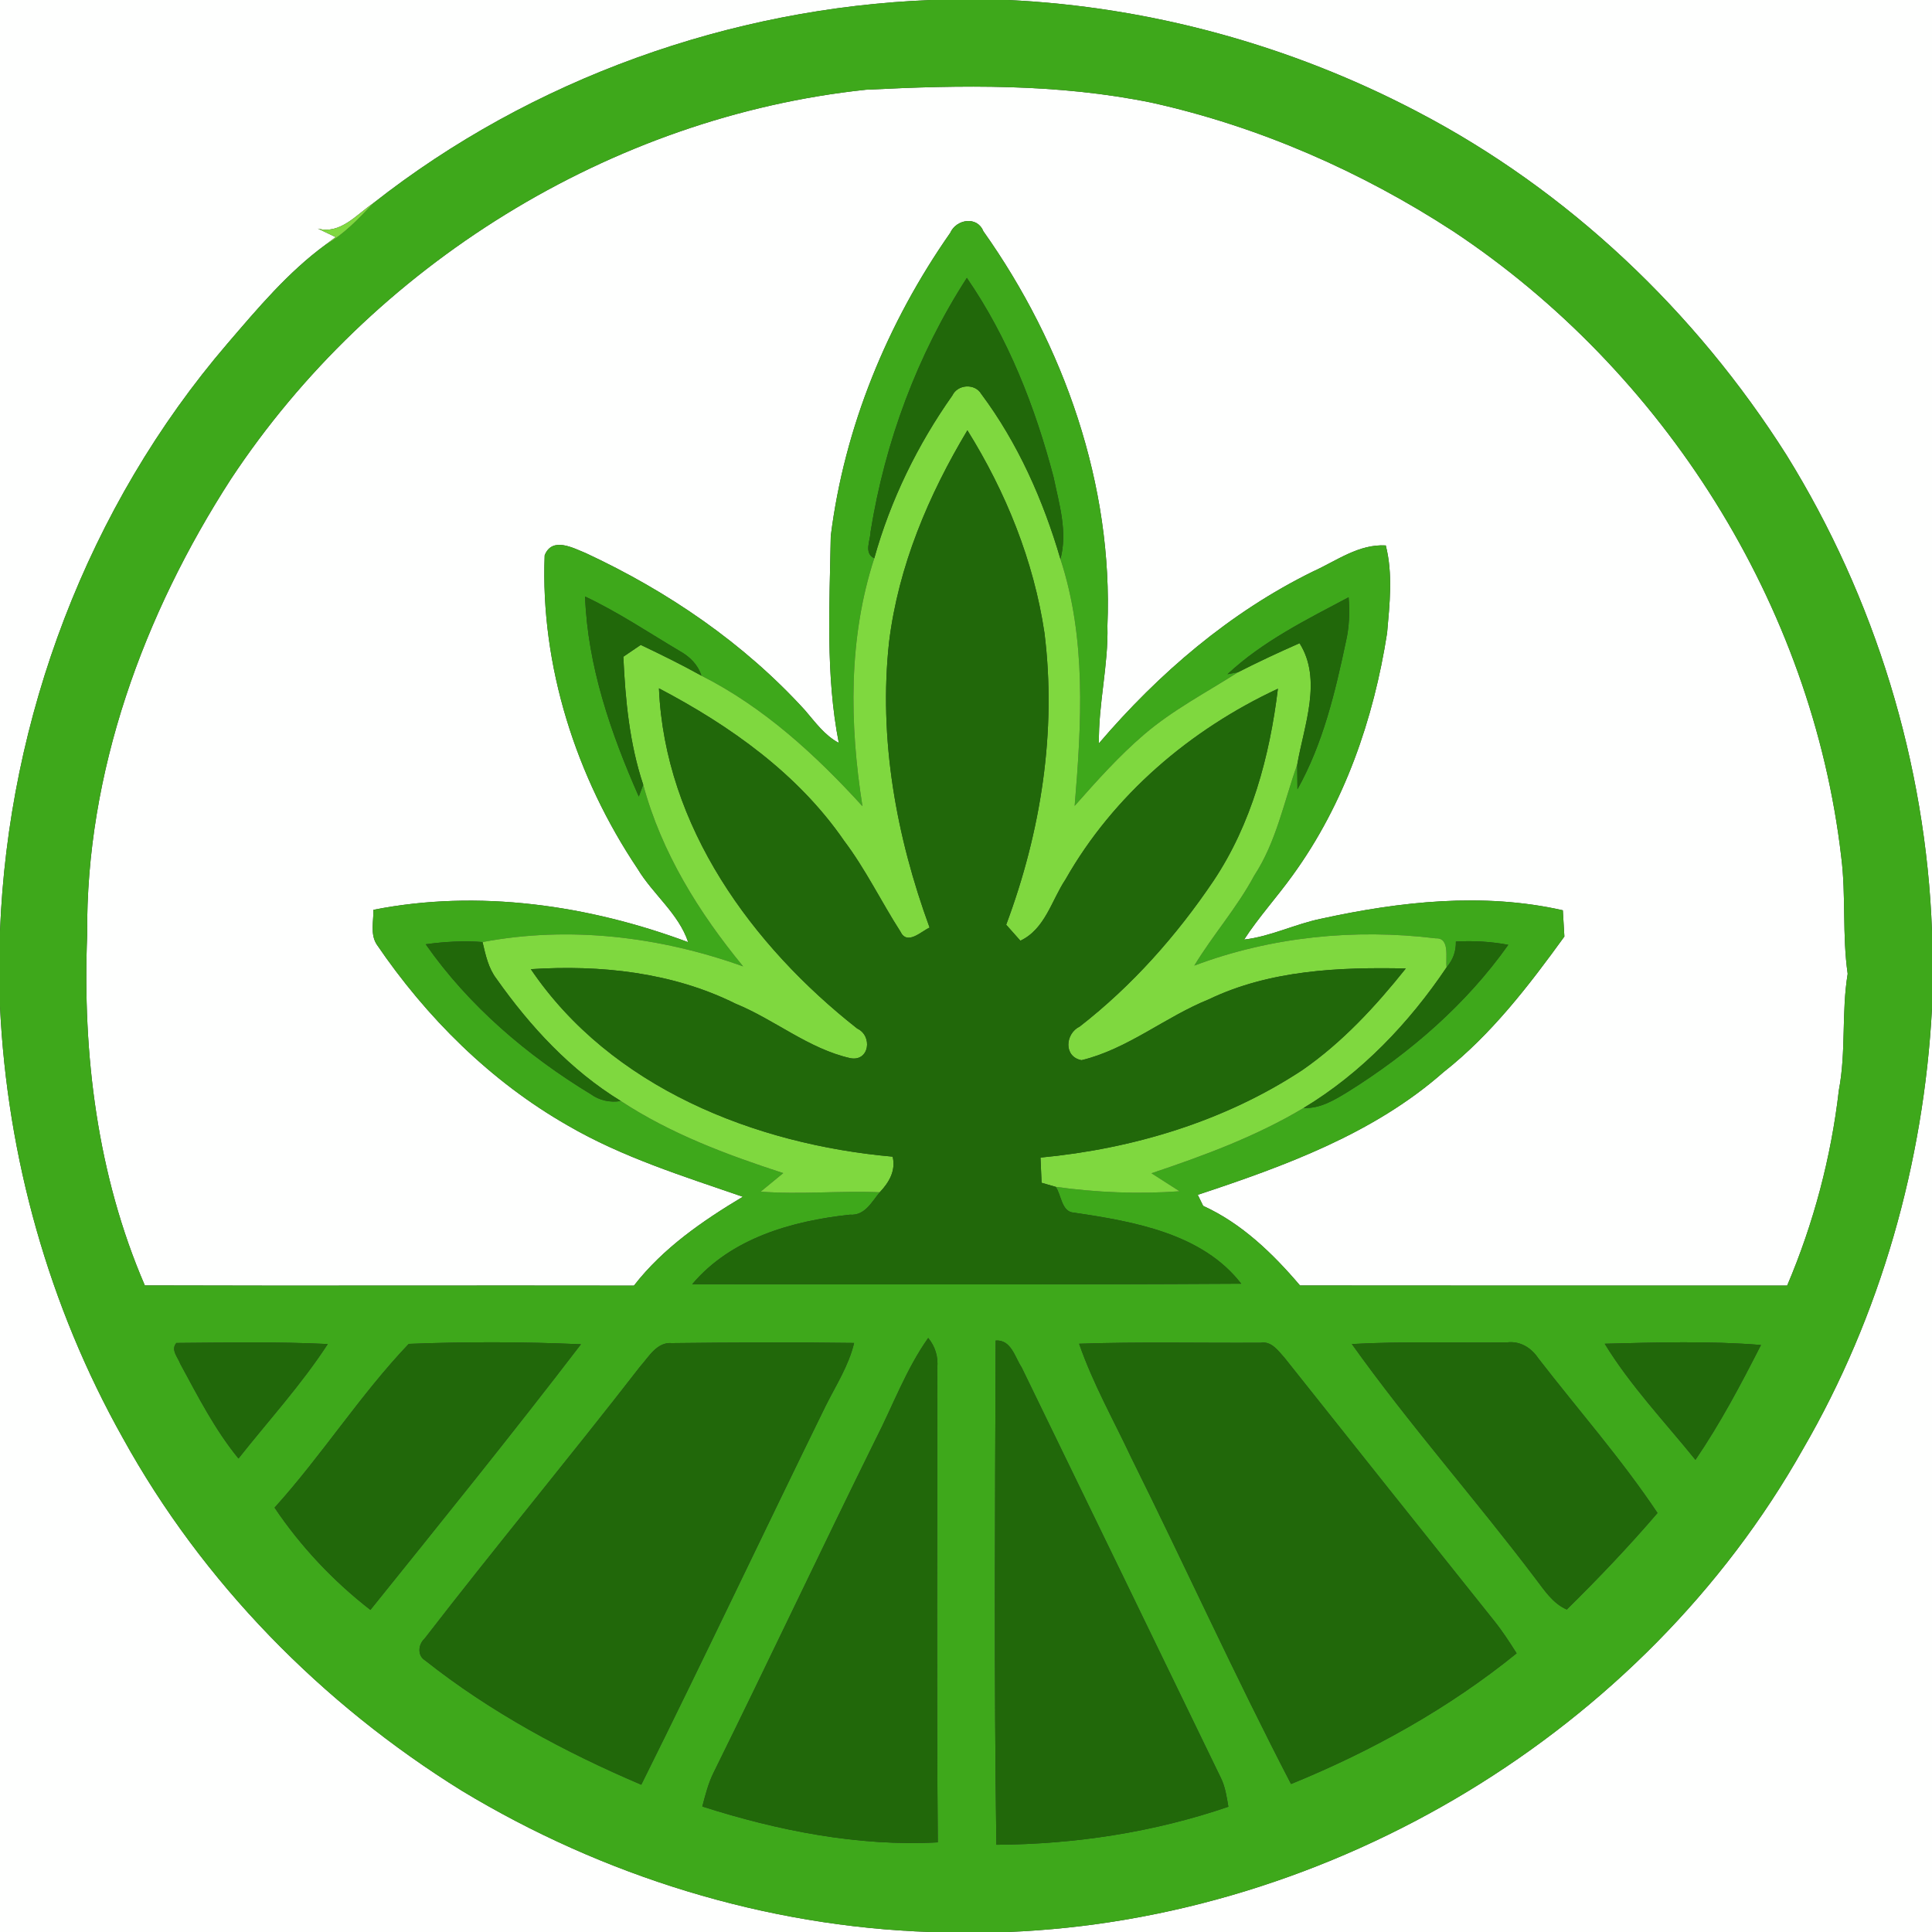 <?xml version="1.0" encoding="UTF-8" ?>
<!DOCTYPE svg PUBLIC "-//W3C//DTD SVG 1.1//EN" "http://www.w3.org/Graphics/SVG/1.1/DTD/svg11.dtd">
<svg width="250pt" height="250pt" viewBox="0 0 250 250" version="1.1" xmlns="http://www.w3.org/2000/svg">
<rect x="0" y="0" width="250" height="250" fill="#333333" stroke="none"/>
<g id="#fefffeff">
<path fill="#fefffe" opacity="1.00" d=" M 0.00 0.00 L 120.51 0.00 C 94.53 1.01 68.79 10.18 48.32 26.28 C 46.14 27.74 44.06 30.37 41.13 29.58 C 41.71 29.85 42.86 30.40 43.43 30.68 L 42.16 31.64 C 37.27 35.21 33.35 39.90 29.43 44.46 C 11.37 65.51 1.06 92.88 0.00 120.54 L 0.00 0.00 Z" />
<path fill="#fefffe" opacity="1.00" d=" M 130.42 0.00 L 250.00 0.00 L 250.00 120.51 C 249.21 98.81 242.62 77.35 231.18 58.89 C 219.42 40.32 202.95 24.65 183.42 14.46 C 167.08 5.88 148.86 0.87 130.42 0.00 Z" />
<path fill="#fefffe" opacity="1.00" d=" M 29.89 61.98 C 48.18 34.31 79.01 15.11 112.06 11.61 C 124.41 10.99 136.91 10.79 149.08 13.30 C 162.93 16.38 176.13 22.18 188.02 29.91 C 215.33 48.02 234.48 78.28 238.26 110.92 C 238.89 115.93 238.37 121.01 239.09 126.01 C 238.27 130.99 238.90 136.09 237.95 141.06 C 236.95 149.75 234.68 158.30 231.26 166.35 C 210.25 166.36 189.23 166.36 168.22 166.34 C 164.71 162.21 160.68 158.31 155.69 156.04 C 155.52 155.68 155.17 154.97 154.99 154.61 C 166.23 150.89 177.75 146.70 186.76 138.76 C 192.98 133.87 197.82 127.55 202.43 121.19 C 202.37 120.06 202.30 118.92 202.23 117.79 C 191.92 115.45 181.17 116.65 170.96 118.88 C 167.58 119.57 164.43 121.18 160.99 121.58 C 162.89 118.65 165.27 116.06 167.30 113.22 C 173.96 104.03 177.76 93.05 179.49 81.91 C 179.82 78.15 180.26 74.29 179.32 70.58 C 175.82 70.38 172.95 72.57 169.92 73.94 C 159.15 79.22 149.94 87.13 142.20 96.19 C 142.12 91.08 143.44 86.08 143.30 80.97 C 144.05 62.78 137.70 44.66 127.24 29.91 C 126.44 27.92 123.74 28.36 122.96 30.13 C 114.84 41.74 109.26 55.27 107.50 69.37 C 107.35 78.28 106.82 87.34 108.54 96.13 C 106.70 95.16 105.49 93.44 104.16 91.90 C 96.27 83.23 86.41 76.51 75.82 71.58 C 74.14 70.90 71.45 69.41 70.48 71.86 C 69.91 86.17 74.56 100.58 82.51 112.43 C 84.49 115.73 87.82 118.21 89.05 121.92 C 76.21 117.12 61.87 115.04 48.32 117.73 C 48.35 119.21 47.89 120.87 48.74 122.20 C 55.17 131.66 63.50 139.95 73.47 145.64 C 80.55 149.76 88.42 152.20 96.12 154.86 C 90.90 157.99 85.80 161.50 82.03 166.36 C 60.93 166.32 39.83 166.40 18.74 166.33 C 12.59 152.08 10.66 136.38 11.28 120.97 C 11.09 99.95 18.59 79.47 29.89 61.98 Z" />
<path fill="#fefffe" opacity="1.00" d=" M 0.00 130.22 C 0.92 149.72 6.32 169.03 15.89 186.07 C 26.20 204.77 41.63 220.47 59.74 231.71 C 78.02 242.76 99.07 249.30 120.43 250.00 L 0.00 250.00 L 0.00 130.22 Z" />
<path fill="#fefffe" opacity="1.00" d=" M 233.30 187.52 C 243.35 170.21 248.94 150.42 250.00 130.47 L 250.00 250.00 L 130.41 250.00 C 172.31 248.33 212.67 224.13 233.30 187.52 Z" />
</g>
<g id="#3ea81bff">
<path fill="#3ea81b" opacity="1.00" d=" M 120.51 0.00 L 130.42 0.00 C 148.86 0.87 167.08 5.88 183.42 14.46 C 202.95 24.65 219.42 40.32 231.18 58.89 C 242.62 77.35 249.21 98.81 250.00 120.51 L 250.00 130.47 C 248.94 150.42 243.35 170.21 233.30 187.52 C 212.67 224.13 172.31 248.33 130.41 250.00 L 120.43 250.00 C 99.07 249.30 78.02 242.76 59.74 231.71 C 41.63 220.47 26.20 204.77 15.89 186.07 C 6.32 169.03 0.92 149.72 0.00 130.22 L 0.00 120.54 C 1.06 92.88 11.37 65.51 29.43 44.46 C 33.35 39.90 37.27 35.21 42.16 31.64 C 44.55 30.28 46.45 28.27 48.32 26.28 C 68.79 10.18 94.53 1.01 120.51 0.00 M 29.89 61.98 C 18.59 79.47 11.09 99.95 11.28 120.97 C 10.66 136.38 12.59 152.08 18.74 166.33 C 39.83 166.40 60.93 166.32 82.03 166.36 C 85.80 161.50 90.90 157.99 96.12 154.86 C 88.42 152.20 80.55 149.76 73.47 145.64 C 63.50 139.95 55.17 131.66 48.74 122.20 C 47.89 120.87 48.35 119.21 48.32 117.73 C 61.87 115.04 76.21 117.12 89.05 121.92 C 87.82 118.21 84.49 115.73 82.51 112.43 C 74.56 100.58 69.91 86.17 70.48 71.86 C 71.45 69.41 74.14 70.90 75.82 71.58 C 86.41 76.51 96.27 83.23 104.16 91.90 C 105.49 93.44 106.70 95.16 108.54 96.13 C 106.82 87.34 107.35 78.28 107.50 69.37 C 109.26 55.27 114.84 41.74 122.96 30.13 C 123.74 28.36 126.44 27.92 127.24 29.91 C 137.70 44.66 144.05 62.78 143.30 80.97 C 143.44 86.08 142.12 91.08 142.20 96.19 C 149.94 87.13 159.15 79.22 169.92 73.94 C 172.95 72.57 175.82 70.38 179.32 70.58 C 180.26 74.29 179.82 78.15 179.49 81.91 C 177.76 93.05 173.96 104.03 167.30 113.22 C 165.27 116.06 162.89 118.65 160.99 121.58 C 164.43 121.18 167.58 119.57 170.96 118.88 C 181.17 116.65 191.92 115.45 202.23 117.79 C 202.30 118.92 202.37 120.06 202.43 121.19 C 197.82 127.55 192.98 133.87 186.76 138.76 C 177.75 146.70 166.23 150.89 154.99 154.61 C 155.17 154.97 155.52 155.68 155.69 156.04 C 160.68 158.31 164.71 162.21 168.22 166.34 C 189.23 166.36 210.25 166.36 231.26 166.35 C 234.68 158.30 236.95 149.75 237.95 141.06 C 238.90 136.09 238.27 130.99 239.09 126.01 C 238.37 121.01 238.89 115.93 238.26 110.92 C 234.48 78.28 215.33 48.02 188.02 29.91 C 176.13 22.18 162.93 16.38 149.08 13.30 C 136.91 10.79 124.41 10.99 112.06 11.61 C 79.01 15.11 48.18 34.31 29.89 61.98 M 125.11 35.96 C 118.70 45.90 114.53 57.15 112.65 68.82 C 112.63 69.95 111.74 71.56 113.13 72.24 C 109.76 82.59 109.92 93.68 111.60 104.32 C 105.55 97.69 98.85 91.52 90.76 87.43 C 90.31 85.99 89.22 84.94 87.93 84.23 C 83.89 81.83 79.97 79.20 75.71 77.19 C 76.04 86.19 79.05 94.89 82.66 103.07 C 82.81 102.68 83.09 101.92 83.23 101.54 C 85.60 110.32 90.43 118.08 96.16 125.05 C 85.42 121.20 73.70 119.77 62.44 121.90 C 59.99 121.72 57.52 121.85 55.09 122.19 C 60.64 130.13 68.20 136.58 76.44 141.58 C 77.58 142.41 78.95 142.69 80.33 142.47 C 86.80 146.72 94.04 149.42 101.35 151.80 C 100.37 152.60 99.40 153.40 98.43 154.20 C 103.57 154.59 108.71 154.06 113.84 154.28 C 112.78 155.54 111.92 157.33 109.97 157.18 C 102.49 157.99 94.61 160.21 89.57 166.18 C 113.25 166.19 136.94 166.25 160.61 166.11 C 155.59 159.61 146.69 158.06 138.99 156.92 C 137.34 156.84 137.35 154.61 136.61 153.58 C 141.91 154.31 147.30 154.54 152.64 154.15 C 151.43 153.37 150.21 152.59 149.00 151.82 C 155.79 149.54 162.52 147.06 168.69 143.37 C 170.83 143.48 172.70 142.32 174.46 141.25 C 182.44 136.26 189.72 129.96 195.17 122.26 C 192.93 121.84 190.66 121.71 188.39 121.84 C 188.42 123.10 188.02 124.21 187.19 125.17 C 187.02 123.99 187.67 121.33 185.78 121.42 C 175.27 120.14 164.48 121.21 154.54 124.95 C 156.96 120.96 160.08 117.44 162.29 113.31 C 165.15 108.95 166.13 103.78 167.86 98.94 C 167.87 99.73 167.88 101.33 167.89 102.13 C 171.19 96.24 172.77 89.58 174.16 83.02 C 174.60 81.15 174.66 79.21 174.51 77.29 C 169.06 80.18 163.37 83.00 158.84 87.24 L 160.21 86.98 C 156.11 89.60 151.76 91.86 148.05 95.04 C 144.78 97.84 141.91 101.06 139.06 104.28 C 139.95 93.62 140.60 82.66 137.22 72.34 C 138.17 68.80 137.05 65.21 136.33 61.74 C 133.95 52.66 130.45 43.72 125.11 35.96 M 23.34 176.50 C 25.62 180.70 27.81 185.01 30.86 188.73 C 34.74 183.82 39.00 179.17 42.41 173.92 C 35.89 173.60 29.35 173.73 22.82 173.78 C 22.06 174.68 23.02 175.63 23.34 176.50 M 35.53 195.09 C 38.89 200.10 43.16 204.62 47.93 208.32 C 57.09 196.93 66.29 185.55 75.17 173.95 C 67.76 173.62 60.30 173.61 52.89 173.90 C 46.61 180.49 41.66 188.31 35.53 195.09 M 82.84 176.82 C 73.66 188.66 64.09 200.19 54.93 212.05 C 54.13 212.77 53.97 214.22 55.00 214.85 C 63.46 221.55 73.07 226.72 82.98 230.94 C 91.08 214.67 98.85 198.22 106.85 181.90 C 108.18 179.24 109.83 176.70 110.52 173.78 C 102.67 173.67 94.81 173.71 86.96 173.80 C 84.99 173.63 83.97 175.57 82.84 176.82 M 113.29 186.28 C 106.21 200.61 99.41 215.06 92.33 229.39 C 91.65 230.77 91.27 232.27 90.88 233.76 C 100.67 236.89 111.06 238.95 121.35 238.40 C 121.18 217.93 121.30 197.46 121.29 176.99 C 121.41 175.53 121.02 174.25 120.11 173.13 C 117.24 177.19 115.54 181.89 113.29 186.28 M 128.84 173.47 C 128.76 195.21 128.62 216.98 128.93 238.71 C 139.11 238.65 149.32 237.09 158.95 233.79 C 158.73 232.50 158.55 231.19 157.96 230.02 C 149.39 212.32 140.80 194.64 132.21 176.96 C 131.33 175.64 130.85 173.32 128.84 173.47 M 139.64 173.88 C 141.41 179.01 144.09 183.74 146.39 188.63 C 153.36 202.67 159.84 216.95 167.06 230.85 C 177.49 226.60 187.48 221.05 196.25 213.94 C 195.34 212.50 194.41 211.06 193.34 209.73 C 184.28 198.40 175.25 187.06 166.22 175.70 C 165.41 174.81 164.54 173.51 163.14 173.75 C 155.31 173.80 147.47 173.61 139.64 173.88 M 174.93 173.92 C 182.39 184.38 190.94 194.01 198.68 204.26 C 199.84 205.77 200.92 207.48 202.74 208.27 C 206.82 204.26 210.76 200.12 214.48 195.78 C 209.80 188.77 204.21 182.43 199.06 175.77 C 198.15 174.40 196.69 173.49 194.99 173.71 C 188.31 173.79 181.61 173.55 174.93 173.92 M 207.65 173.88 C 210.97 179.31 215.40 183.96 219.39 188.90 C 222.61 184.18 225.28 179.12 227.87 174.04 C 221.15 173.50 214.38 173.71 207.65 173.88 Z" />
</g>
<g id="#7fd83fff">
<path fill="#7fd83f" opacity="1.00" d=" M 41.13 29.58 C 44.06 30.37 46.14 27.74 48.32 26.28 C 46.45 28.27 44.55 30.28 42.16 31.64 L 43.43 30.68 C 42.86 30.40 41.71 29.85 41.13 29.58 Z" />
<path fill="#7fd83f" opacity="1.00" d=" M 123.23 51.18 C 123.91 49.73 126.14 49.57 126.97 50.97 C 131.72 57.33 135.00 64.74 137.22 72.34 C 140.60 82.66 139.95 93.62 139.06 104.28 C 141.91 101.06 144.78 97.84 148.05 95.04 C 151.76 91.86 156.11 89.60 160.21 86.98 C 162.82 85.65 165.48 84.41 168.16 83.23 C 171.14 87.95 168.74 93.87 167.86 98.94 C 166.13 103.78 165.15 108.95 162.29 113.31 C 160.08 117.44 156.96 120.96 154.54 124.95 C 164.48 121.21 175.27 120.14 185.78 121.42 C 187.67 121.33 187.02 123.99 187.19 125.17 C 182.35 132.37 176.16 138.87 168.69 143.37 C 162.52 147.06 155.79 149.54 149.00 151.82 C 150.21 152.59 151.43 153.37 152.64 154.15 C 147.30 154.54 141.91 154.31 136.61 153.58 C 136.15 153.44 135.24 153.18 134.78 153.05 C 134.75 152.23 134.68 150.60 134.64 149.79 C 146.58 148.66 158.46 145.10 168.52 138.47 C 173.69 134.89 178.00 130.22 181.91 125.32 C 173.28 125.14 164.32 125.52 156.41 129.32 C 150.76 131.60 145.94 135.74 139.95 137.19 C 137.59 136.74 137.84 133.73 139.72 132.83 C 146.48 127.57 152.24 121.08 157.02 113.99 C 161.95 106.62 164.30 97.84 165.36 89.12 C 154.03 94.40 144.09 102.86 137.88 113.79 C 136.06 116.52 135.25 120.20 132.04 121.73 C 131.58 121.21 130.66 120.17 130.20 119.66 C 134.69 107.65 136.75 94.65 135.15 81.88 C 133.76 72.56 130.15 63.65 125.18 55.68 C 120.15 64.07 116.25 73.27 115.05 83.05 C 113.67 95.59 115.98 108.25 120.29 120.03 C 119.18 120.53 117.38 122.38 116.51 120.54 C 114.02 116.66 112.01 112.48 109.23 108.80 C 103.27 100.13 94.47 93.90 85.27 89.07 C 86.02 106.93 97.31 122.39 110.92 133.09 C 112.95 134.04 112.50 137.39 110.04 136.93 C 104.62 135.71 100.26 131.95 95.17 129.87 C 87.00 125.81 77.70 124.83 68.69 125.41 C 79.06 140.72 97.67 148.09 115.51 149.67 C 115.94 151.49 115.05 153.00 113.84 154.28 C 108.71 154.06 103.57 154.59 98.43 154.20 C 99.40 153.40 100.37 152.60 101.35 151.80 C 94.04 149.42 86.80 146.72 80.33 142.47 C 73.85 138.50 68.60 132.83 64.25 126.66 C 63.19 125.28 62.83 123.56 62.44 121.90 C 73.70 119.77 85.42 121.20 96.16 125.05 C 90.43 118.08 85.60 110.32 83.23 101.54 C 81.45 96.20 80.92 90.57 80.66 84.98 C 81.22 84.60 82.35 83.83 82.91 83.45 C 85.57 84.71 88.20 86.01 90.76 87.43 C 98.85 91.52 105.55 97.69 111.60 104.32 C 109.92 93.68 109.76 82.59 113.13 72.24 C 115.23 64.71 118.73 57.55 123.23 51.18 Z" />
</g>
<g id="#21680aff">
<path fill="#21680a" opacity="1.00" d=" M 125.11 35.96 C 130.45 43.72 133.95 52.66 136.33 61.74 C 137.05 65.21 138.17 68.80 137.22 72.34 C 135.00 64.74 131.72 57.33 126.97 50.97 C 126.14 49.57 123.91 49.73 123.23 51.18 C 118.73 57.55 115.23 64.71 113.13 72.24 C 111.74 71.56 112.63 69.95 112.65 68.82 C 114.53 57.15 118.70 45.90 125.11 35.96 Z" />
<path fill="#21680a" opacity="1.00" d=" M 115.05 83.05 C 116.25 73.27 120.15 64.07 125.18 55.68 C 130.15 63.65 133.76 72.56 135.15 81.88 C 136.75 94.65 134.69 107.65 130.20 119.66 C 130.66 120.17 131.58 121.21 132.04 121.73 C 135.25 120.20 136.06 116.52 137.88 113.79 C 144.09 102.86 154.03 94.40 165.36 89.12 C 164.30 97.84 161.95 106.62 157.02 113.99 C 152.24 121.08 146.48 127.57 139.72 132.83 C 137.84 133.73 137.59 136.74 139.95 137.19 C 145.94 135.74 150.76 131.60 156.41 129.32 C 164.32 125.52 173.28 125.14 181.91 125.32 C 178.00 130.22 173.69 134.89 168.52 138.47 C 158.46 145.10 146.58 148.66 134.64 149.79 C 134.68 150.60 134.75 152.23 134.78 153.05 C 135.24 153.18 136.15 153.44 136.61 153.58 C 137.35 154.61 137.34 156.84 138.99 156.92 C 146.69 158.06 155.59 159.61 160.61 166.11 C 136.94 166.25 113.25 166.19 89.57 166.18 C 94.61 160.21 102.49 157.99 109.97 157.18 C 111.92 157.33 112.78 155.54 113.84 154.28 C 115.05 153.00 115.94 151.49 115.51 149.67 C 97.67 148.09 79.06 140.72 68.69 125.41 C 77.70 124.83 87.00 125.81 95.17 129.87 C 100.26 131.95 104.62 135.71 110.04 136.93 C 112.50 137.39 112.95 134.04 110.92 133.09 C 97.31 122.39 86.02 106.93 85.27 89.07 C 94.47 93.90 103.27 100.13 109.23 108.80 C 112.01 112.48 114.02 116.66 116.51 120.54 C 117.38 122.38 119.18 120.53 120.29 120.03 C 115.98 108.25 113.67 95.59 115.05 83.05 Z" />
<path fill="#21680a" opacity="1.00" d=" M 75.71 77.19 C 79.97 79.20 83.89 81.83 87.93 84.23 C 89.22 84.94 90.31 85.99 90.76 87.43 C 88.20 86.01 85.57 84.71 82.91 83.45 C 82.35 83.83 81.22 84.60 80.66 84.98 C 80.92 90.57 81.45 96.20 83.23 101.54 C 83.09 101.92 82.81 102.68 82.66 103.07 C 79.05 94.89 76.04 86.19 75.71 77.19 Z" />
<path fill="#21680a" opacity="1.00" d=" M 158.84 87.24 C 163.37 83.00 169.06 80.18 174.51 77.29 C 174.66 79.21 174.60 81.15 174.16 83.02 C 172.77 89.58 171.19 96.24 167.89 102.13 C 167.88 101.33 167.87 99.73 167.86 98.94 C 168.74 93.87 171.14 87.95 168.16 83.23 C 165.48 84.41 162.82 85.65 160.21 86.98 L 158.84 87.24 Z" />
<path fill="#21680a" opacity="1.00" d=" M 55.09 122.19 C 57.52 121.85 59.99 121.72 62.44 121.90 C 62.83 123.56 63.19 125.28 64.25 126.66 C 68.60 132.83 73.85 138.50 80.33 142.47 C 78.95 142.69 77.58 142.41 76.44 141.58 C 68.20 136.58 60.64 130.13 55.09 122.19 Z" />
<path fill="#21680a" opacity="1.00" d=" M 188.39 121.84 C 190.66 121.71 192.93 121.84 195.17 122.26 C 189.72 129.96 182.44 136.26 174.46 141.25 C 172.70 142.32 170.83 143.48 168.69 143.37 C 176.16 138.87 182.35 132.37 187.19 125.17 C 188.02 124.21 188.42 123.10 188.39 121.84 Z" />
<path fill="#21680a" opacity="1.00" d=" M 23.34 176.50 C 23.02 175.63 22.06 174.68 22.82 173.78 C 29.35 173.73 35.89 173.60 42.41 173.92 C 39.00 179.17 34.74 183.82 30.86 188.73 C 27.81 185.01 25.62 180.70 23.34 176.50 Z" />
<path fill="#21680a" opacity="1.00" d=" M 35.53 195.09 C 41.66 188.31 46.61 180.49 52.89 173.90 C 60.30 173.61 67.76 173.62 75.17 173.95 C 66.29 185.55 57.09 196.93 47.93 208.32 C 43.16 204.62 38.89 200.10 35.53 195.09 Z" />
<path fill="#21680a" opacity="1.00" d=" M 82.84 176.82 C 83.97 175.57 84.99 173.63 86.96 173.80 C 94.81 173.71 102.67 173.67 110.52 173.78 C 109.83 176.70 108.18 179.24 106.85 181.90 C 98.85 198.22 91.08 214.67 82.98 230.94 C 73.07 226.72 63.46 221.55 55.00 214.85 C 53.97 214.22 54.13 212.77 54.93 212.05 C 64.09 200.19 73.66 188.66 82.84 176.82 Z" />
<path fill="#21680a" opacity="1.00" d=" M 113.29 186.28 C 115.54 181.89 117.24 177.19 120.11 173.13 C 121.02 174.25 121.41 175.53 121.29 176.99 C 121.30 197.46 121.18 217.93 121.35 238.40 C 111.06 238.95 100.67 236.89 90.88 233.76 C 91.27 232.27 91.65 230.77 92.33 229.39 C 99.41 215.06 106.21 200.61 113.29 186.28 Z" />
<path fill="#21680a" opacity="1.00" d=" M 128.84 173.47 C 130.85 173.32 131.33 175.64 132.21 176.96 C 140.80 194.64 149.39 212.32 157.96 230.02 C 158.55 231.19 158.73 232.50 158.95 233.79 C 149.32 237.09 139.11 238.65 128.93 238.71 C 128.62 216.98 128.76 195.21 128.84 173.47 Z" />
<path fill="#21680a" opacity="1.00" d=" M 139.64 173.88 C 147.47 173.61 155.31 173.80 163.14 173.75 C 164.54 173.51 165.41 174.81 166.22 175.70 C 175.25 187.06 184.28 198.40 193.34 209.73 C 194.41 211.06 195.34 212.50 196.25 213.94 C 187.48 221.05 177.49 226.60 167.06 230.85 C 159.84 216.95 153.36 202.67 146.39 188.63 C 144.09 183.74 141.41 179.01 139.64 173.88 Z" />
<path fill="#21680a" opacity="1.00" d=" M 174.93 173.92 C 181.61 173.55 188.31 173.79 194.99 173.71 C 196.69 173.49 198.15 174.40 199.06 175.77 C 204.21 182.43 209.80 188.77 214.48 195.78 C 210.76 200.12 206.82 204.26 202.74 208.27 C 200.92 207.48 199.84 205.77 198.68 204.26 C 190.94 194.01 182.39 184.38 174.93 173.92 Z" />
<path fill="#21680a" opacity="1.00" d=" M 207.65 173.88 C 214.38 173.71 221.15 173.50 227.87 174.04 C 225.28 179.12 222.61 184.18 219.39 188.90 C 215.40 183.96 210.97 179.31 207.65 173.88 Z" />
</g>
</svg>
